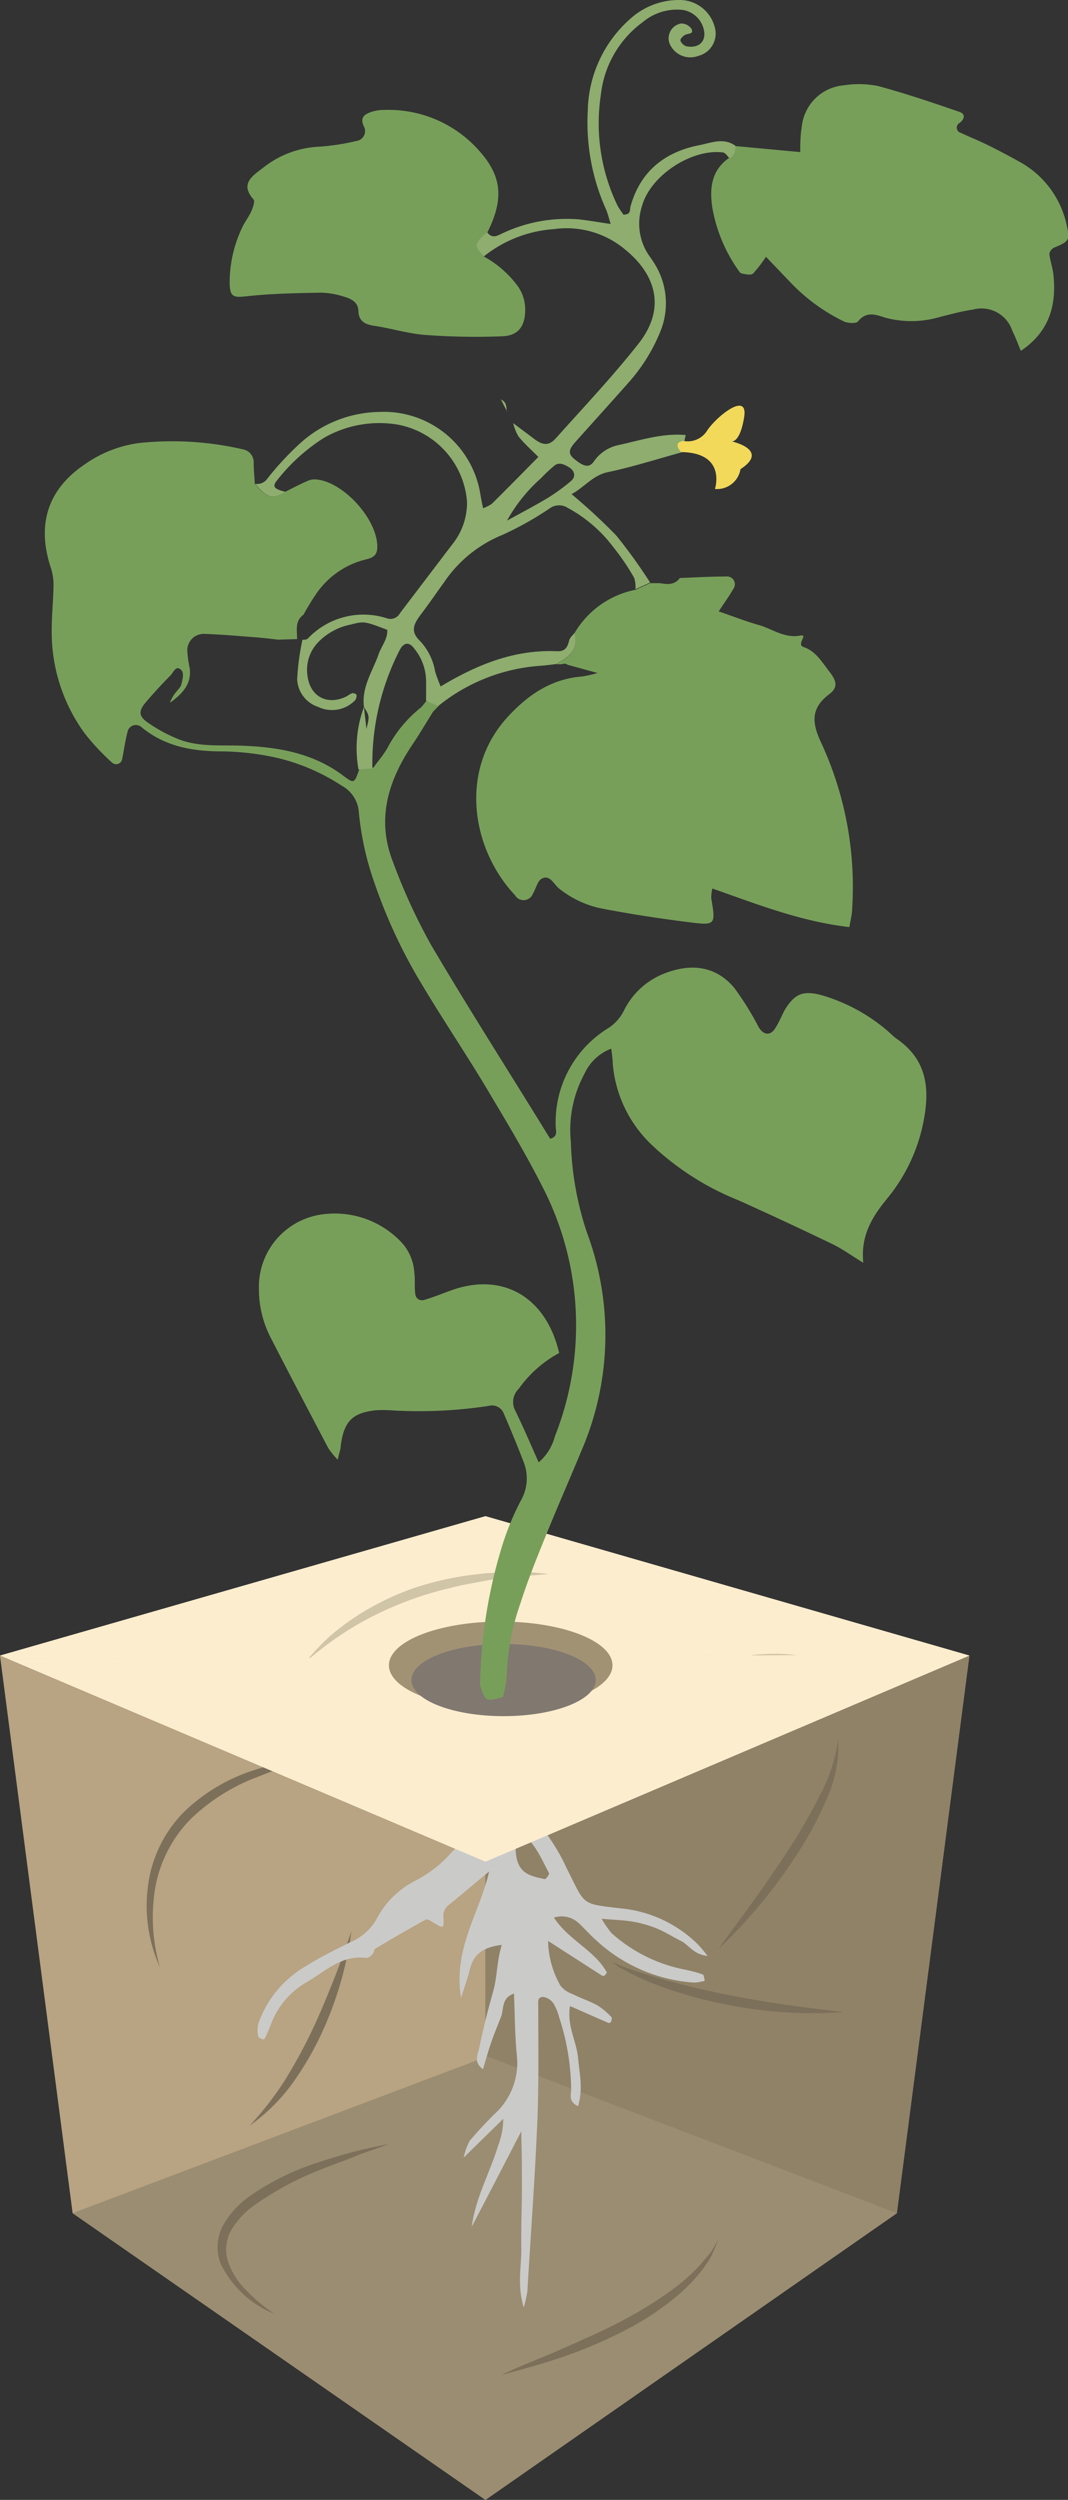 <?xml version="1.0" encoding="UTF-8"?>
<svg xmlns="http://www.w3.org/2000/svg" viewBox="0 0 107.78 252.15">
  <rect x="0" y="0" width="107.78" height="252.15" fill="#333333" stroke="none"/>
  <defs>
    <style>.cls-1{fill:#a29274;}.cls-2{fill:#e3e0c9;}.cls-3{fill:#fcedce;}.cls-4{fill:#bda885;}.cls-5{fill:#d0c5a6;}.cls-6{fill:#8f8267;}.cls-7{fill:#ab967a;opacity:0.25;}.cls-8{fill:#9b8d71;}.cls-9{fill:#7c705b;}.cls-10{fill:#cacac9;}.cls-11{fill:#817870;}.cls-12{fill:#789f5a;}.cls-13{fill:#779f5a;}.cls-14{fill:#8ead6f;}.cls-15{fill:#f2d95a;}</style>
  </defs>
  <g id="Слой_2" data-name="Слой 2">
    <g id="Слой_1-2" data-name="Слой 1">
      <polygon class="cls-1" points="48.99 187.78 97.83 166.99 90.51 223.23 48.99 252.15 48.99 187.78"></polygon>
      <polygon class="cls-2" points="48.99 152.93 97.83 166.99 48.99 187.78 0 166.99 48.99 152.93"></polygon>
      <polygon class="cls-3" points="48.99 152.93 0 166.99 0.86 167.35 97.38 166.86 48.99 152.93"></polygon>
      <polygon class="cls-4" points="7.33 223.23 0 166.99 48.99 187.78 48.99 252.15 7.33 223.23"></polygon>
      <path class="cls-5" d="M30.79,167.68a28.27,28.27,0,0,1,2.31-2.47,23.64,23.64,0,0,1,2.7-2.08,26.88,26.88,0,0,1,6.12-3,31.07,31.07,0,0,1,6.66-1.39c1.13-.14,2.26-.12,3.39-.18s2.25.1,3.37.19c-1.12.14-2.24.18-3.35.3s-2.22.23-3.31.45-2.18.37-3.25.68a32.14,32.14,0,0,0-3.19.9,35.38,35.38,0,0,0-6,2.68A33.57,33.57,0,0,0,30.79,167.68Z"></path>
      <path class="cls-5" d="M22.44,169.66a6.13,6.13,0,0,0,1.93.38,19.1,19.1,0,0,0,2,.07,31.12,31.12,0,0,0,4-.34c2.64-.37,5.24-1,7.91-1.63a22.83,22.83,0,0,1-7.77,2.62,17.92,17.92,0,0,1-4.14.13,11.74,11.74,0,0,1-2.05-.37c-.34-.1-.67-.21-1-.34A2.3,2.3,0,0,1,22.44,169.66Z"></path>
      <path class="cls-5" d="M56.15,181.64a37.07,37.07,0,0,1,4.62-5.84,35.34,35.34,0,0,1,5.68-4.88,25.61,25.61,0,0,1,6.72-3.35c.6-.19,1.23-.3,1.84-.45a8.87,8.87,0,0,1,1.86-.26,16.58,16.58,0,0,1,3.73.12,21.73,21.73,0,0,0-7.18,1.31A32.22,32.22,0,0,0,67,171.74a50.17,50.17,0,0,0-5.7,4.61c-.92.82-1.79,1.69-2.64,2.58S57,180.71,56.15,181.64Z"></path>
      <polygon class="cls-6" points="48.99 187.78 97.83 166.99 90.51 223.23 48.99 252.15 48.99 187.78"></polygon>
      <polygon class="cls-7" points="7.33 223.23 0 166.99 48.99 187.78 48.99 252.15 7.33 223.23"></polygon>
      <polygon class="cls-8" points="48.99 252.15 7.33 223.23 49.18 207.42 90.51 223.23 48.99 252.15"></polygon>
      <path class="cls-9" d="M16.18,198.51a15,15,0,0,1-1.26-8.16,12.89,12.89,0,0,1,3.61-7.55,18,18,0,0,1,7.19-4.28,30.7,30.7,0,0,1,8.15-1.46c-.68.16-1.35.3-2,.43s-1.33.33-2,.5-1.31.38-2,.56-1.28.45-1.91.69a19.57,19.57,0,0,0-6.74,4.26,13.21,13.21,0,0,0-3.57,7,18.09,18.09,0,0,0,.51,8Z"></path>
      <path class="cls-9" d="M61.7,197.73c.13.21.41.28.62.39s.46.2.7.29c.47.18.94.34,1.42.49,1,.32,1.92.6,2.89.87,1.93.52,3.88,1,5.85,1.38,3.93.82,7.91,1.33,11.94,1.8A44.24,44.24,0,0,1,73,202.13a43.16,43.16,0,0,1-5.89-1.62c-1-.34-1.9-.72-2.83-1.15-.46-.23-.91-.46-1.36-.71A3.3,3.3,0,0,1,61.7,197.73Z"></path>
      <path class="cls-9" d="M35.46,194.8a35.67,35.67,0,0,1-3.24,10.79,30.81,30.81,0,0,1-2.94,4.86,18.77,18.77,0,0,1-4.07,3.94A32.48,32.48,0,0,0,28.64,210a51.78,51.78,0,0,0,2.68-4.84c.81-1.67,1.52-3.38,2.21-5.1S34.86,196.58,35.46,194.8Z"></path>
      <path class="cls-9" d="M50.61,239.56c2-1,4.07-1.73,6.07-2.62s4-1.76,5.94-2.77a40.14,40.14,0,0,0,5.52-3.44,18.39,18.39,0,0,0,2.41-2.17c.35-.41.72-.81,1.06-1.24s.58-.93.88-1.39c-.21.51-.42,1-.66,1.53s-.6.94-.9,1.41a17.79,17.79,0,0,1-2.3,2.45,28,28,0,0,1-5.55,3.73A47.67,47.67,0,0,1,57,237.66c-1.05.36-2.1.69-3.16,1Z"></path>
      <path class="cls-9" d="M27.7,233.39a10.27,10.27,0,0,1-5.45-5.1,4.64,4.64,0,0,1,.32-3.93,9.09,9.09,0,0,1,2.65-2.86A25.54,25.54,0,0,1,32,218.15a51.94,51.94,0,0,1,7.23-1.89c-1.16.45-2.35.8-3.5,1.28s-2.32.86-3.46,1.33a31.2,31.2,0,0,0-6.43,3.44,8.41,8.41,0,0,0-2.43,2.51,4,4,0,0,0-.42,3.23,7.44,7.44,0,0,0,1.9,3A16.49,16.49,0,0,0,27.7,233.39Z"></path>
      <path class="cls-9" d="M72.49,196.6l3.64-5c1.2-1.68,2.37-3.36,3.48-5.09a50.89,50.89,0,0,0,3.06-5.3,17.23,17.23,0,0,0,1.93-5.78,13.15,13.15,0,0,1-1.21,6.1A33.91,33.91,0,0,1,80.45,187,51.77,51.77,0,0,1,72.49,196.6Z"></path>
      <path class="cls-10" d="M49.3,179.61c.57,1.67.58,1.68,2.35,1.14a5.19,5.19,0,0,0,.84,1.27,19.61,19.61,0,0,1,4.72,6.47c1.89,3.69,1.32,3.52,5.46,4a12.79,12.79,0,0,1,7.74,3.61,14.33,14.33,0,0,1,1,1.19c-1.44-.16-1.89-1.11-2.66-1.5s-1.62-.92-2.48-1.28a12.22,12.22,0,0,0-2.38-.68c-.91-.15-1.84-.18-3.17-.29a9.88,9.88,0,0,0,1,1.45,15.54,15.54,0,0,0,7.42,3.68,13.61,13.61,0,0,1,1.77.48c.11,0,.15.34.19.53s-.14.15-.23.17a3.1,3.1,0,0,1-.9.12,16.11,16.11,0,0,1-9.78-4.24c-.62-.55-1.17-1.17-1.77-1.74a2.54,2.54,0,0,0-2.52-.57c1.49,2.28,4.12,3.3,5.34,5.53a1.66,1.66,0,0,1-.23.32.33.33,0,0,1-.26,0l-5.44-3.5a9.5,9.5,0,0,0,1.24,4.5,2.68,2.68,0,0,0,1.23.86c.83.42,1.73.71,2.54,1.16a7.32,7.32,0,0,1,1.39,1.17c.07.07,0,.34-.07.51a.3.3,0,0,1-.25.07l-3.87-1.7c-.32,2,.65,3.52.81,5.19s.53,3.17,0,4.91c-1-.48-.69-1.17-.69-1.68a23.89,23.89,0,0,0-1.22-7.31,5,5,0,0,0-.6-1.42,1.52,1.52,0,0,0-1-.61c-.62,0-.5.54-.5.9,0,3.94.07,7.88-.1,11.81-.24,5.69-.67,11.36-1,17a14.94,14.94,0,0,1-.36,1.61c-.7-2.29-.22-4.13-.25-6s.05-3.93.06-5.9c0-1.81,0-3.62-.07-5.86-1.81,3.5-3.39,6.57-5,9.63l0,.05c.36-2.92,1.83-5.48,2.67-8.24a7.78,7.78,0,0,0,.52-2.71l-4,3.92a7,7,0,0,1,.6-1.69c.81-.94,1.66-1.86,2.54-2.73a6.94,6.94,0,0,0,2.23-5.87c-.2-2-.2-4.1-.29-6.26-1.3.45-1,1.57-1.31,2.36s-.7,1.72-1,2.6-.54,1.74-.82,2.67c-1-.71-.5-1.52-.37-2.17.39-1.93.88-3.83,1.41-5.72.42-1.49.34-3,.86-4.65-1.93.23-2.87,1-3.23,2.49-.18.79-.47,1.55-.88,2.85-.83-5,1.89-8.56,2.83-12.74-1.5,1.24-2.8,2.35-4.13,3.42a1.38,1.38,0,0,0-.46,1.35c0,1,0,1-1,.4-.25-.15-.64-.41-.8-.32-1.72.94-3.41,1.93-5.09,2.93-.14.08-.14.4-.27.54s-.44.43-.63.4c-2.52-.35-4.2,1.4-6.11,2.49a8.14,8.14,0,0,0-3.53,4.21c-.19.48-.39.95-.61,1.41a.27.27,0,0,1-.26.09c-.16-.08-.41-.19-.42-.3a3.32,3.32,0,0,1,0-1.22,10.77,10.77,0,0,1,4.83-5.86c1.39-.89,2.9-1.61,4.37-2.36A5.56,5.56,0,0,0,38,193.57a8.93,8.93,0,0,1,3.93-3.88,12.47,12.47,0,0,0,3.63-2.84,8.18,8.18,0,0,1,.68-.64c2.94-2.53,2.86-2.09,2.93-6A2.59,2.59,0,0,1,49.3,179.61Zm2.76,4.83c0,1.08-.06,1.79,0,2.49.22,2.06,1.42,2.29,2.93,2.61.1,0,.47-.5.42-.6C54.59,187.43,54,185.74,52.06,184.44Z"></path>
      <polygon class="cls-3" points="0.86 167.35 48.99 187.78 97.83 166.99 97.38 166.86 0.86 167.35"></polygon>
      <ellipse class="cls-1" cx="50.53" cy="167.97" rx="11.28" ry="4.41"></ellipse>
      <ellipse class="cls-11" cx="50.82" cy="169.46" rx="9.3" ry="3.64"></ellipse>
      <path class="cls-12" d="M48.45,170a50.41,50.41,0,0,1,2.22-14.06,27.26,27.26,0,0,1,1.89-4.58,4.47,4.47,0,0,0,.29-3.88c-.63-1.64-1.3-3.26-2-4.88a1.27,1.27,0,0,0-1.51-.8,46.29,46.29,0,0,1-9.91.45,11.47,11.47,0,0,0-1.55,0c-2.33.27-3.16,1.12-3.49,3.53,0,.37-.15.73-.31,1.46a9.55,9.55,0,0,1-.93-1.14c-1.93-3.67-3.86-7.33-5.74-11A10.66,10.66,0,0,1,26.13,130a7.37,7.37,0,0,1,6.45-7.52,9.25,9.25,0,0,1,7.9,2.79,4.93,4.93,0,0,1,1.33,3.08c.1.71,0,1.45.1,2.17a.68.68,0,0,0,.89.6c.89-.26,1.76-.61,2.63-.93,5.22-1.93,9.66.55,11,6.28a12,12,0,0,0-4.08,3.61,1.86,1.86,0,0,0-.34,2.23c.81,1.65,1.53,3.35,2.35,5.19A5.15,5.15,0,0,0,56,144.87a30.42,30.42,0,0,0-1.32-25.29c-1.73-3.41-3.72-6.69-5.69-10-2.08-3.46-4.34-6.81-6.41-10.28a52.58,52.58,0,0,1-4.74-10.1A29.8,29.8,0,0,1,36.22,82a3.31,3.31,0,0,0-1.73-2.75A20.58,20.58,0,0,0,28,76.45a26.54,26.54,0,0,0-5.54-.66c-3,0-5.76-.47-8.15-2.42a.86.86,0,0,0-1.45.5c-.24.89-.35,1.82-.54,2.72a.61.61,0,0,1-1,.34A23.66,23.66,0,0,1,8.57,74,17.32,17.32,0,0,1,5.22,63.52c0-1.45.15-2.89.18-4.34a5.65,5.65,0,0,0-.23-1.79c-1.5-4.41-.4-8,3.38-10.55A12.35,12.35,0,0,1,14,44.69a31.7,31.7,0,0,1,10.5.63,1.31,1.31,0,0,1,1.1,1.31c0,.72.08,1.45.11,2.17,1.25,1.46,1.72,1.58,3.07.81.74-.37,1.47-.76,2.23-1.09a1.72,1.72,0,0,1,.89-.16c2.66.21,6,3.8,6.17,6.57.05.87-.17,1.28-1.16,1.5a8.49,8.49,0,0,0-5,3.47A23.87,23.87,0,0,0,30.63,62c-.9.64-.64,1.58-.65,2.46h0l-1.91.06c-.71-.08-1.43-.17-2.14-.23-1.75-.13-3.49-.29-5.23-.35a1.66,1.66,0,0,0-1.8,1.67,11.41,11.41,0,0,0,.25,1.81c.15,1.36-.43,2.34-2,3.47.38-1.08,1-1.34,1.14-1.83s.28-1.15.05-1.42c-.56-.65-.83.17-1.12.47-.87.88-1.71,1.79-2.51,2.73s-.67,1.44.24,2.07a15.8,15.8,0,0,0,2.94,1.6c2.05.85,4.26.63,6.41.7,3.77.13,7.37.74,10.47,3.13,1,.73,1,.63,1.51-.8l1.4-.11c.46-.64,1-1.26,1.39-1.93a12.94,12.94,0,0,1,3.46-4.18l.55-.67h0l1.21.53-.09.09-.49.51c-.71,1.13-1.39,2.29-2.14,3.4-2.42,3.62-3.58,7.48-1.93,11.71a58.71,58.71,0,0,0,3.88,8.45c3.88,6.58,8,13,12,19.52.85-.22.55-.84.56-1.26a11.14,11.14,0,0,1,5.34-9.92A4.46,4.46,0,0,0,63,101.86a7.65,7.65,0,0,1,4.35-3.78c2.58-.93,5-.56,6.77,1.59a29.06,29.06,0,0,1,2.44,3.93c.47.8,1.17.9,1.65.15s.66-1.29,1-1.91c1-1.61,1.82-1.94,3.63-1.48a17.85,17.85,0,0,1,6.54,3.46c.41.32.75.73,1.17,1,3,2.1,3.3,5,2.65,8.29a17.45,17.45,0,0,1-3.67,7.78c-1.46,1.79-2.69,3.67-2.41,6.48-1.21-.74-2.1-1.39-3.08-1.87-3.16-1.52-6.33-3-9.53-4.44a27.62,27.62,0,0,1-8.82-5.66,12.73,12.73,0,0,1-3.86-8.23c0-.41-.08-.82-.14-1.4A4.84,4.84,0,0,0,59,108.27a11.91,11.91,0,0,0-1.39,6.91,31.43,31.43,0,0,0,1.62,9.14,29.5,29.5,0,0,1-.6,22.12c-1.15,2.78-2.36,5.52-3.49,8.31-.93,2.3-1.87,4.6-2.63,7a24.13,24.13,0,0,0-1.37,7.3,12.8,12.8,0,0,1-.38,2.11C49,171.66,49,171.65,48.45,170Z"></path>
      <path class="cls-13" d="M56.7,67l-.29,0L56.13,67c1.25-.68,2.35-1.44,1.85-3.14a9.19,9.19,0,0,1,6.15-4.37l1.48-.67,1,0c.74.13,1.47.2,2-.52,1.55-.06,3.1-.15,4.65-.15A.79.79,0,0,1,74,59.41c-.41.71-.89,1.38-1.47,2.26,1.43.49,2.73,1,4.07,1.38s2.54,1.35,4.15,1.06c.9-.16-.46.89.36,1.16,1.24.42,1.88,1.57,2.63,2.53s.77,1.56,0,2.18c-2,1.47-1.79,3-.84,5A34.57,34.57,0,0,1,86,91.62c0,.6-.18,1.19-.28,1.89-4.88-.55-9.29-2.3-13.83-3.89a4,4,0,0,0-.11,1c.45,2.61.41,2.73-2,2.43-3-.37-5.95-.82-8.89-1.38a10,10,0,0,1-4.48-2.06c-.53-.43-.9-1.4-1.71-1-.45.21-.6,1-.93,1.55a1,1,0,0,1-1.8.13c-4.32-4.57-5.77-12.58-.66-18.06,2.07-2.22,4.38-3.76,7.47-4a12,12,0,0,0,1.52-.35l-3-.82A.57.57,0,0,0,56.7,67Z"></path>
      <path class="cls-13" d="M74.18,14.73l6.58.61c0-.75,0-1.65.15-2.53A4.67,4.67,0,0,1,85.19,8.6a9.87,9.87,0,0,1,3.39.07c2.79.75,5.53,1.68,8.26,2.62.59.21.54.69,0,1.11a.54.54,0,0,0,.12,1c.94.44,1.9.82,2.82,1.28,1.12.55,2.21,1.14,3.29,1.74a9.57,9.57,0,0,1,4.65,6.65c.25,1.13.07,1.34-1.35,1.91a.86.86,0,0,0-.47.64c.08.71.34,1.4.41,2.12.32,3.08-.43,5.73-3.29,7.65-.3-.74-.55-1.4-.85-2a3.28,3.28,0,0,0-4-2.16c-1.12.16-2.22.47-3.32.74a10.15,10.15,0,0,1-5.52.07c-1-.33-1.9-.66-2.75.39-.19.23-1,.17-1.4,0a18.71,18.71,0,0,1-5.26-3.79l-2.62-2.74A13,13,0,0,1,76,27.59c-.21.19-.74.08-1.11,0-.17,0-.33-.25-.44-.42a15.54,15.54,0,0,1-2.57-6.27c-.28-1.9-.1-3.75,1.74-5C74.12,15.72,74.19,15.25,74.18,14.73Z"></path>
      <path class="cls-13" d="M48.82,25.87a10.47,10.47,0,0,1,3.28,2.79A4.05,4.05,0,0,1,53,31.23c0,1.66-.67,2.63-2.33,2.69A68.9,68.9,0,0,1,43,33.79c-1.75-.12-3.46-.66-5.19-.92-.94-.14-1.59-.43-1.64-1.47,0-.89-.7-1.26-1.4-1.46a8.11,8.11,0,0,0-2.43-.42c-2.48.05-5,.09-7.42.36-1.39.15-1.77.12-1.74-1.6a12.87,12.87,0,0,1,1.29-5.39c.27-.56.66-1.05.91-1.62.16-.36.37-1,.2-1.16-1.44-1.63,0-2.42,1-3.21a9.81,9.81,0,0,1,5.73-2.11,22.7,22.7,0,0,0,3.65-.57,1,1,0,0,0,.79-1.41c-.5-1,.08-1.31.81-1.55a4.11,4.11,0,0,1,1.21-.17A12.19,12.19,0,0,1,48.17,15c2.48,2.66,2.75,5,1,8.47C47.85,24.57,47.81,24.87,48.82,25.87Z"></path>
      <path class="cls-14" d="M48.82,25.87c-1-1-1-1.3.35-2.44.52.72,1.08.31,1.63.06a15.21,15.21,0,0,1,7.54-1.37c1,.1,2,.29,3.29.47-.19-.59-.29-1.05-.47-1.46a21.42,21.42,0,0,1-1.84-10,12.64,12.64,0,0,1,4.34-9.28A7.3,7.3,0,0,1,68.47,0,3.66,3.66,0,0,1,72.2,3.06a2.32,2.32,0,0,1-1.74,2.58,2.26,2.26,0,0,1-2.71-.91,1.51,1.51,0,0,1,1-2.36,1.28,1.28,0,0,1,1,.49c.35.61-.31.49-.61.66s-.51.44-.47.59a1,1,0,0,0,.6.56c1.31.24,2.06-.55,1.74-1.75A2.59,2.59,0,0,0,68.88,1a5.38,5.38,0,0,0-4,1.22,10.48,10.48,0,0,0-4.24,7.32,19.1,19.1,0,0,0,1.67,11.18c.18.35.43.66.6.93.81,0,.63-.52.72-.83,1-3.58,3.49-5.51,7-6.19,1.17-.23,2.42-.78,3.59.08,0,.52-.06,1-.61,1.24-.21-.2-.4-.54-.64-.57-3.09-.41-7.32,2.26-8.19,5.43a5.71,5.71,0,0,0,.42,4.48c.25.46.59.86.85,1.3a7.52,7.52,0,0,1,.59,6.85,17.76,17.76,0,0,1-3.28,5.23c-1.77,2-3.59,4-5.37,6-.62.71-.62,1.11-.1,1.57,1,.84,1.57,1,2.06.28a4,4,0,0,1,2.53-1.64c2.22-.49,4.4-1.21,6.72-1l-.39,1.74c-2.48.68-4.94,1.47-7.45,2-1.55.32-2.38,1.53-3.68,2.22A59.51,59.51,0,0,1,62.18,54a52.79,52.79,0,0,1,3.43,4.76l-1.48.67A3.17,3.17,0,0,0,64,58.29a23,23,0,0,0-2.08-3.07,14.18,14.18,0,0,0-4.64-4,1.6,1.6,0,0,0-1.72,0,32.68,32.68,0,0,1-4.85,2.73,13,13,0,0,0-5.9,4.79c-.79,1.09-1.55,2.2-2.36,3.27s-1,1.76,0,2.71a5.94,5.94,0,0,1,1.46,3,15.62,15.62,0,0,0,.56,1.52C48.19,67,52,65.48,56.28,65.69c.82,0,1-.48,1.17-1.12.07-.27.35-.49.53-.73.5,1.7-.6,2.46-1.85,3.14-.5.06-1,.13-1.51.17a18.37,18.37,0,0,0-10.39,4.06L43,70.68c0-.62,0-1.24,0-1.86a5.24,5.24,0,0,0-1.22-3.43c-.47-.64-1-.61-1.41.11a25.07,25.07,0,0,0-2.79,12l-1.4.11a12,12,0,0,1,.55-6.3c.07.66.15,1.33.25,2.21.32-1.28.32-1.28-.25-2.21-.26-2,.86-3.57,1.47-5.3.29-.84.94-1.56.88-2.48-2.31-.88-2.33-.88-3.7-.53a6.25,6.25,0,0,0-3.23,1.74,4,4,0,0,0-1.12,3.41c.26,2.15,2.06,3.06,4,2.06a2.56,2.56,0,0,1,.53-.3c.13,0,.41.09.42.17a.8.8,0,0,1-.14.55,3.25,3.25,0,0,1-3.74.67,3.07,3.07,0,0,1-2.11-2.83,25.51,25.51,0,0,1,.53-3.94c.19,0,.45,0,.57-.15a7.72,7.72,0,0,1,8-2,1.09,1.09,0,0,0,1.28-.54l5.27-6.93a6.68,6.68,0,0,0,1.49-4.32,8.59,8.59,0,0,0-6.93-7.75,11.24,11.24,0,0,0-7.5,1.32A18.72,18.72,0,0,0,28,48.4c-.56.67-.38.92.81,1.21-1.35.77-1.82.65-3.07-.81A1.26,1.26,0,0,0,27,48.25a30,30,0,0,1,3.15-3.41,12.19,12.19,0,0,1,8.14-3.29A9.86,9.86,0,0,1,48.5,50c.07.39.15.78.25,1.26a3.48,3.48,0,0,0,.89-.45c1.54-1.52,3.06-3.07,4.69-4.72-.75-.75-1.43-1.36-2-2.06a4.77,4.77,0,0,1-.54-1.35l0,0,2.16,1.62c.86.64,1.46.67,2.16-.11,2.81-3.14,5.72-6.22,8.33-9.53,3-3.82,1.44-7.22-1.33-9.47a9.19,9.19,0,0,0-7.21-2.08A12.7,12.7,0,0,0,48.82,25.87Zm2.35,26.64c1.4-.77,2.82-1.51,4.2-2.34a20.5,20.5,0,0,0,2.23-1.63c.55-.45.42-1.08-.26-1.46-.45-.25-.94-.5-1.42-.09a16,16,0,0,0-1.34,1.26A16.08,16.08,0,0,0,51.17,52.51Z"></path>
      <path class="cls-14" d="M50.49,40.27c.6.22.64.72.63,1.24l.05,0-.63-1.24Z"></path>
      <path class="cls-15" d="M69,44.48a2.3,2.3,0,0,0,2.37-1.06c.94-1.42,4.15-4,3.73-1.36s-1.26,2.46-1.26,2.46,3.89.85.89,2.8a2.4,2.4,0,0,1-2.58,2s1.21-3.66-3.41-3.72C68.77,45.63,67.75,44.61,69,44.48Z"></path>
    </g>
  </g>
</svg>
